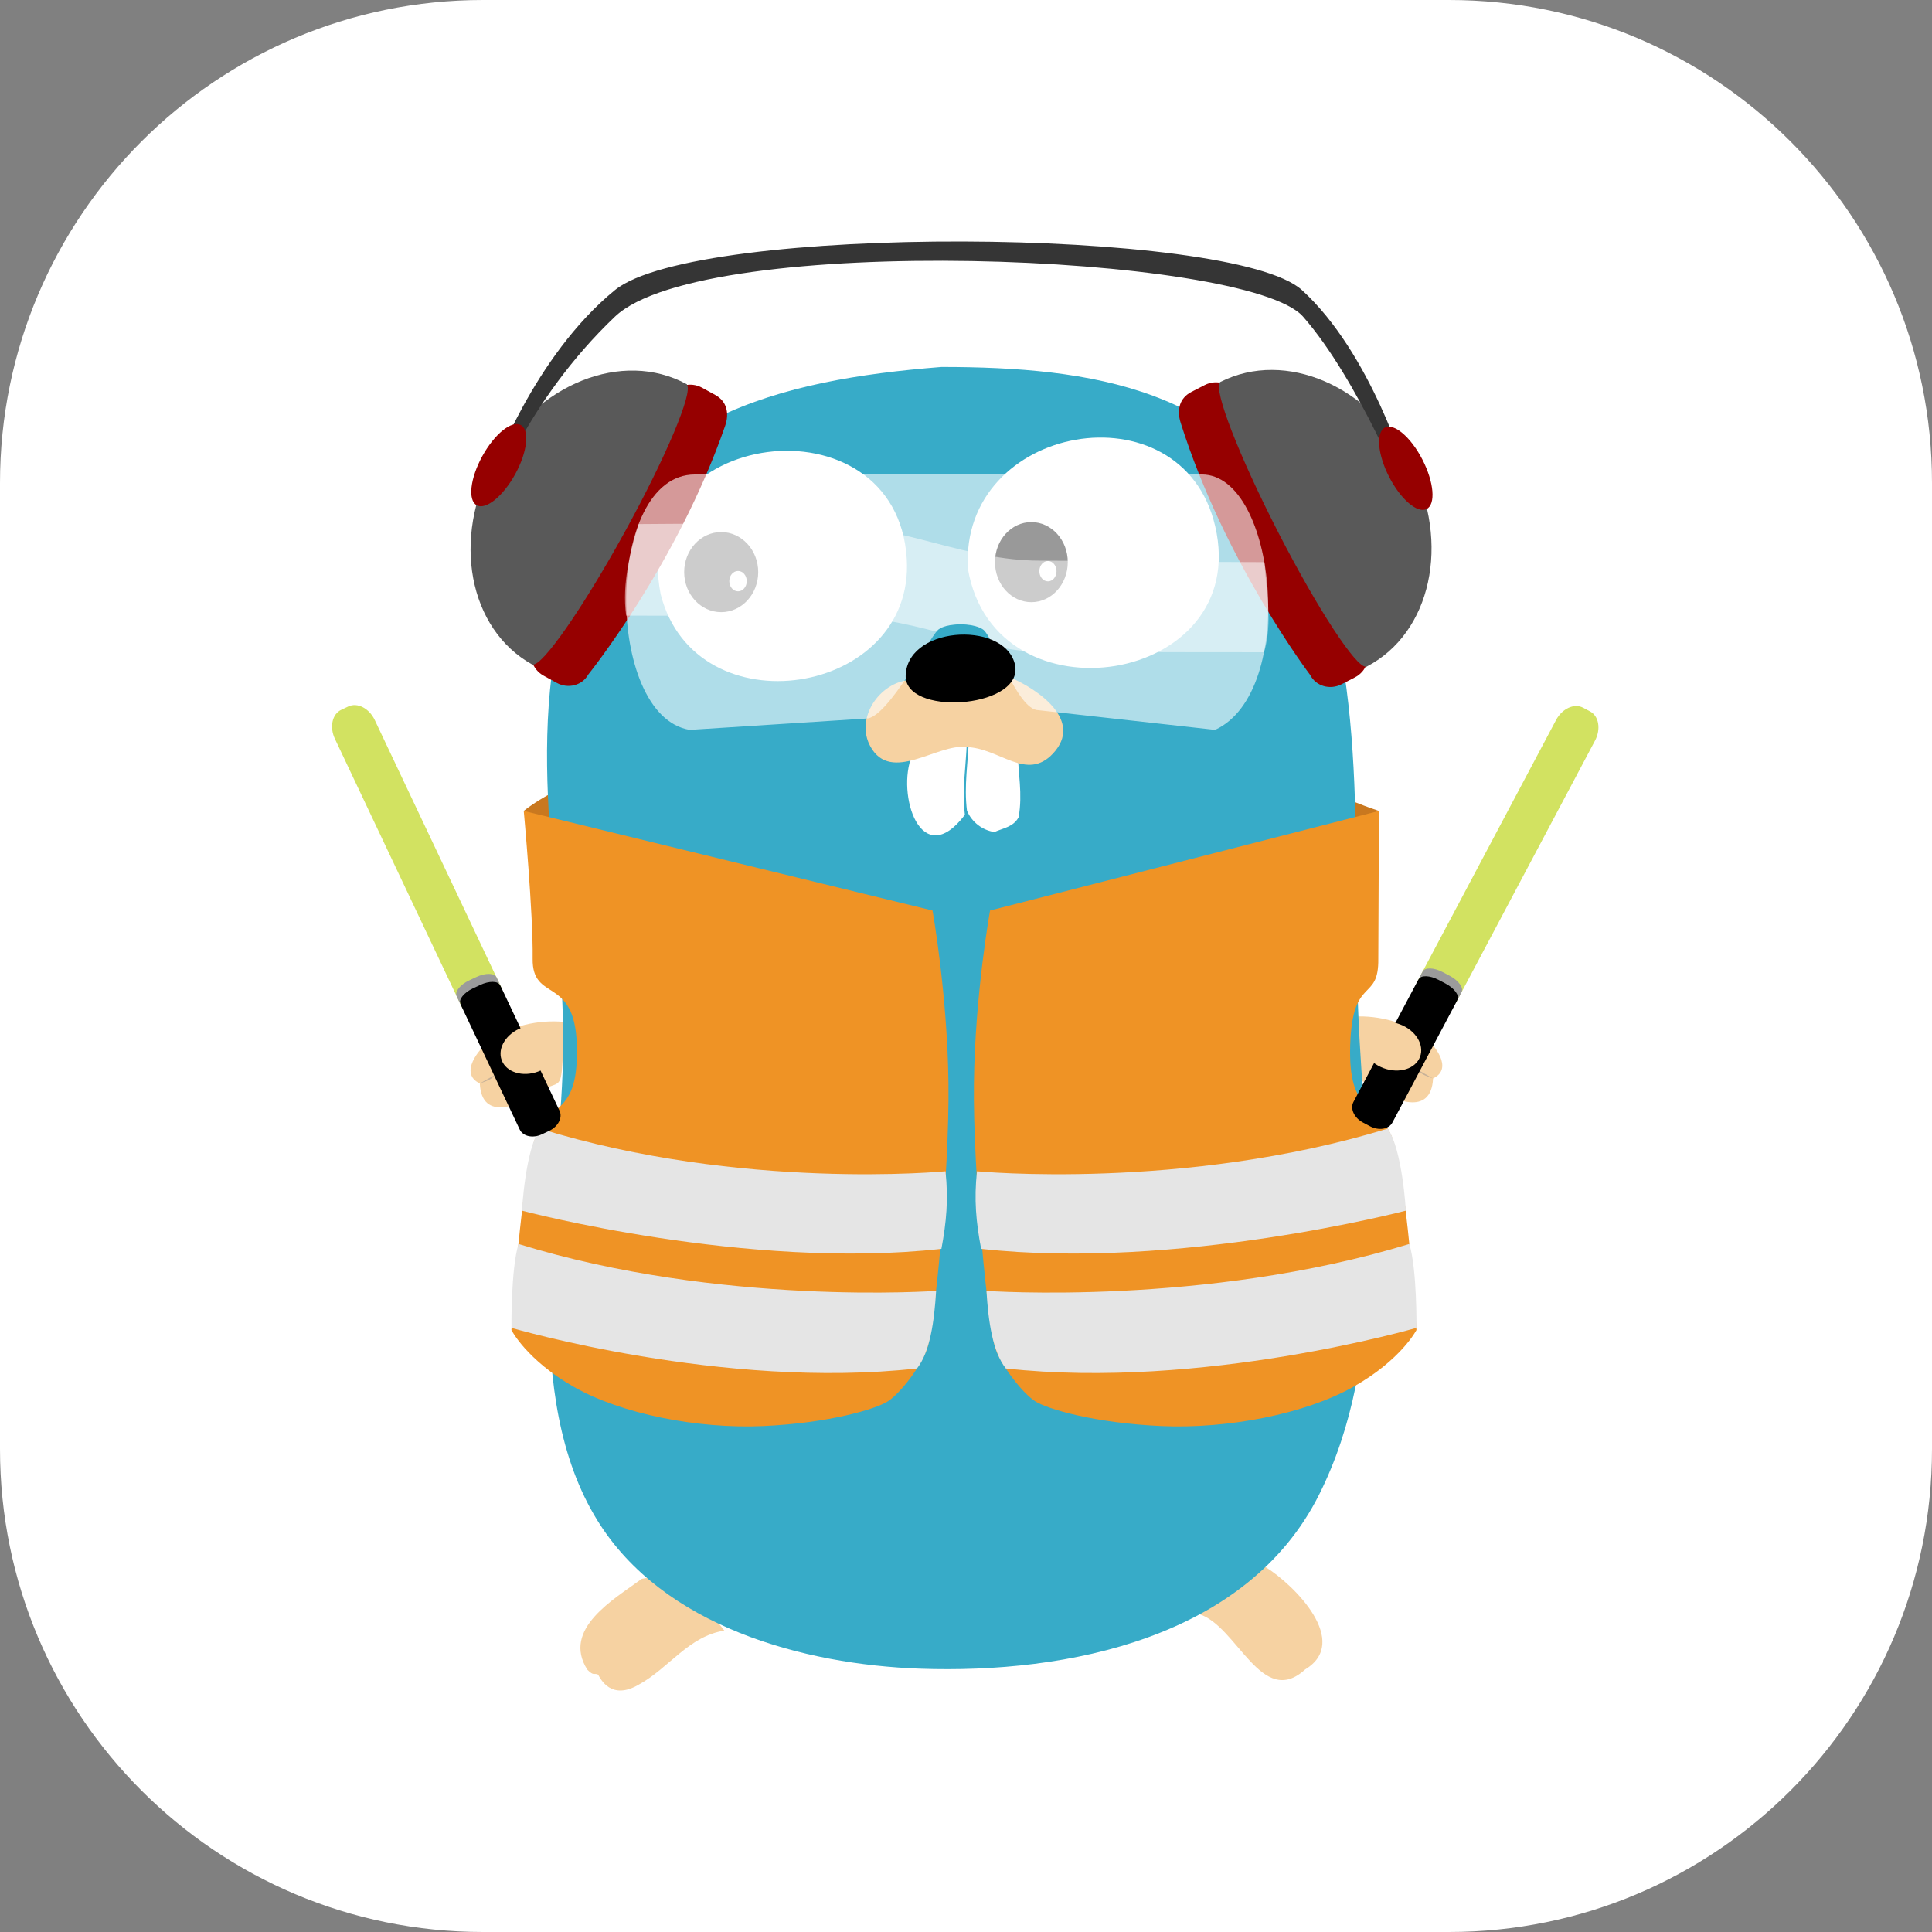 <svg width="512" height="512" viewBox="0 0 512 512" fill="none" xmlns="http://www.w3.org/2000/svg">
    <rect x="0" y="0" width="512" height="512" fill="#808080" stroke="none"/>
    <g clip-path="url(#clip0_63_262)">
        <path d="M0 128C0 57.308 57.308 0 128 0H384C454.692 0 512 57.308 512 128V384C512 454.692 454.692 512 384 512H128C57.308 512 0 454.692 0 384V128Z" fill="white"/>
        <path d="M138.802 214.909C138.802 214.909 166.397 190.918 248.07 190.918C322.995 190.918 344.053 207.893 365.44 214.909L253.867 269.354L138.802 214.909Z" fill="#C9781F"/>
        <path d="M127.152 287.117C127.658 297.523 138.067 292.709 142.783 289.455C147.257 286.367 148.568 288.934 148.96 282.838C149.217 278.834 149.68 274.825 149.452 270.803C142.682 270.19 135.322 271.799 129.773 275.825C126.916 277.912 121.555 284.518 127.164 287.117" fill="#F6D2A2"/>
        <path d="M127.152 287.117C128.668 286.556 130.274 286.154 131.3 284.786Z" fill="#C6B198"/>
        <path d="M151.21 163.142C111.318 151.924 140.981 101.258 173.016 122.103L151.21 163.142ZM328.451 118.3C360.028 96.151 388.561 146.123 351.865 158.697L328.451 118.3Z" fill="#37ABC8"/>
        <path d="M335.244 415.196C343.266 420.153 357.925 435.138 345.893 442.406C334.333 452.977 327.863 430.803 317.716 427.731C322.086 421.806 327.624 416.402 335.244 415.199V415.196ZM191.953 432.131C182.539 433.586 177.239 442.068 169.392 446.375C161.996 450.779 159.168 444.966 158.501 443.785C157.327 443.256 157.439 444.276 155.649 442.478C148.793 431.672 162.792 423.773 170.082 418.406C180.236 416.356 186.6 425.146 191.953 432.131Z" fill="#F6D2A2"/>
        <path d="M152.876 149.141C147.614 146.376 143.753 142.587 146.971 136.507C149.952 130.88 155.489 131.49 160.752 134.27L152.876 149.141ZM343.552 143.859C348.815 141.08 352.676 137.303 349.457 131.223C346.476 125.594 340.939 126.206 335.676 128.986L343.552 143.859Z" fill="#077E91"/>
        <path d="M379.779 285.795C379.273 296.202 368.864 291.387 364.148 288.134C359.674 285.045 358.363 287.612 357.971 281.517C357.714 277.512 357.251 273.504 357.479 269.481C364.249 268.868 371.609 270.478 377.158 274.503C380.015 276.59 385.376 283.197 379.767 285.795" fill="#F6D2A2"/>
        <path d="M379.779 285.795C378.263 285.234 376.658 284.833 375.631 283.464Z" fill="#C6B198"/>
        <path d="M249.469 97.251C289.407 97.251 326.845 102.955 346.362 141.274C363.88 184.224 357.65 230.539 360.321 275.93C362.617 314.906 367.704 359.936 349.596 396.056C330.55 434.057 282.955 443.614 243.74 442.214C212.939 441.113 175.732 431.079 158.348 402.976C137.954 370.007 147.609 320.982 149.089 284.298C150.844 240.842 137.303 197.256 151.598 154.733C166.429 110.624 206.421 100.653 249.466 97.254" fill="#37ABC8"/>
        <path d="M256.518 150.793C263.688 192.42 331.823 181.413 322.037 139.444C313.263 101.797 254.136 112.218 256.518 150.793ZM175.098 157.523C184.391 193.763 242.49 184.485 240.302 148.132C237.693 104.594 166.212 112.995 175.098 157.523ZM269.744 199.316C269.776 204.879 271.049 210.316 269.95 216.56C268.568 219.171 265.855 219.448 263.513 220.502C261.924 220.254 260.424 219.605 259.154 218.616C257.885 217.627 256.889 216.332 256.259 214.851C255.429 208.28 256.569 201.917 256.779 195.343L269.744 199.316Z" fill="white"/>
        <path d="M191.123 162.227C196.541 162.227 200.934 157.475 200.934 151.614C200.934 145.753 196.541 141.001 191.123 141.001C185.705 141.001 181.313 145.753 181.313 151.614C181.313 157.475 185.705 162.227 191.123 162.227Z" fill="black"/>
        <path d="M195.586 156.706C196.863 156.706 197.898 155.498 197.898 154.009C197.898 152.519 196.863 151.311 195.586 151.311C194.308 151.311 193.273 152.519 193.273 154.009C193.273 155.498 194.308 156.706 195.586 156.706Z" fill="white"/>
        <path d="M273.325 159.583C278.653 159.583 282.972 154.832 282.972 148.971C282.972 143.11 278.653 138.358 273.325 138.358C267.997 138.358 263.678 143.11 263.678 148.971C263.678 154.832 267.997 159.583 273.325 159.583Z" fill="black"/>
        <path d="M277.714 154.063C278.971 154.063 279.989 152.856 279.989 151.366C279.989 149.876 278.971 148.668 277.714 148.668C276.458 148.668 275.439 149.876 275.439 151.366C275.439 152.856 276.458 154.063 277.714 154.063Z" fill="white"/>
        <path d="M241.709 200.152C237.428 210.512 244.096 231.229 255.71 215.935C254.88 209.363 256.02 203 256.23 196.426L241.709 200.152Z" fill="white"/>
        <path d="M241.028 180.201C233.05 180.879 226.528 190.353 230.676 197.849C236.17 207.763 248.432 196.971 256.068 197.983C264.857 198.164 272.059 207.264 279.116 199.627C286.969 191.135 275.735 182.863 266.959 179.165L241.028 180.201Z" fill="#F6D2A2"/>
        <path d="M138.802 214.909C138.802 214.909 141.327 242.233 141.155 254.012C140.983 265.79 152.281 258.353 152.868 276.878C153.455 295.403 146.023 291.887 142.107 300.954C138.191 310.021 135.53 352.478 135.53 352.478C135.53 352.478 139.548 360.411 152.096 367.554C164.644 374.697 184.836 378.709 202.295 377.918C219.755 377.128 232.248 373.39 235.37 371.322C238.491 369.255 243.668 362.717 245.617 357.66C247.566 352.603 251.634 310.952 251.351 287.118C251.068 263.285 247.125 241.295 247.125 241.295L138.802 214.909Z" fill="#EF9325"/>
        <path d="M249.481 330.957C198.026 336.694 138.323 320.835 138.323 320.835C138.323 320.835 139.2 304.752 143.062 299.091C196.577 315.649 250.566 310.4 250.566 310.4C251.367 317.908 250.801 323.877 249.483 330.957H249.481ZM243.017 362.656C191.563 368.393 135.543 351.898 135.543 351.898C135.543 351.898 135.363 336.45 137.409 329.666C190.924 346.224 248.082 342.097 248.082 342.097C247.6 350.249 246.452 358.271 243.017 362.654V362.656Z" fill="#E5E5E5"/>
        <path d="M365.438 214.909L365.265 254.012C365.44 265.79 358.417 258.353 357.821 276.878C357.225 295.403 364.752 291.887 368.716 300.954C372.68 310.021 375.375 352.478 375.375 352.478C375.375 352.478 371.306 360.411 358.601 367.554C345.896 374.697 325.461 378.709 307.769 377.918C290.076 377.128 277.442 373.39 274.28 371.322C271.118 369.255 265.877 362.717 263.905 357.66C261.932 352.603 257.81 310.952 258.1 287.118C258.39 263.285 262.378 241.295 262.378 241.295L365.438 214.909Z" fill="#EF9325"/>
        <path d="M259.994 330.957C312.095 336.694 372.563 320.835 372.563 320.835C372.563 320.835 371.676 304.752 367.765 299.091C313.578 315.649 258.911 310.4 258.911 310.4C258.1 317.908 258.671 323.877 260.01 330.957H259.994ZM266.551 362.656C318.653 368.393 375.377 351.898 375.377 351.898C375.377 351.898 375.559 336.45 373.489 329.666C319.302 346.224 261.425 342.097 261.425 342.097C261.913 350.249 263.075 358.271 266.554 362.654L266.551 362.656Z" fill="#E5E5E5"/>
        <path d="M386.223 265.023C384.605 268.075 381.399 269.547 379.065 268.31L377.195 267.321C374.86 266.086 374.28 262.612 375.9 259.56L412.36 190.834C413.977 187.782 417.184 186.311 419.517 187.547L421.388 188.536C423.723 189.771 424.303 193.245 422.683 196.297L386.223 265.023Z" fill="#D2E261"/>
        <path d="M369.003 297.484C368.06 299.262 365.403 299.701 363.068 298.466L361.198 297.477C358.863 296.242 357.735 293.799 358.68 292.022L375.786 259.778C376.729 258 379.386 257.56 381.721 258.795L383.592 259.784C385.926 261.019 387.055 263.463 386.109 265.239L369.003 297.484Z" fill="black"/>
        <path d="M384.213 258.61L382.342 257.621C380.007 256.386 377.62 256.32 377.007 257.471L375.914 259.532C376.527 258.379 378.914 258.447 381.249 259.682L383.119 260.671C385.454 261.906 386.85 263.841 386.24 264.994L387.333 262.933C387.946 261.781 386.546 259.845 384.213 258.61Z" fill="#9B9B9B"/>
        <path d="M366.646 283.066C370.8 284.612 375.136 283.263 376.331 280.054C377.525 276.844 375.126 272.989 370.972 271.443C366.818 269.896 362.482 271.245 361.287 274.455C360.093 277.664 362.492 281.52 366.646 283.066Z" fill="#F6D2A2"/>
        <path d="M122.026 266.135C123.502 269.258 126.637 270.875 129.025 269.748L130.939 268.845C133.326 267.718 134.067 264.273 132.59 261.152L99.323 190.83C97.846 187.707 94.712 186.09 92.324 187.217L90.411 188.119C88.024 189.246 87.283 192.691 88.76 195.813L122.026 266.135Z" fill="#D2E261"/>
        <path d="M137.737 299.345C138.598 301.164 141.233 301.725 143.607 300.598L145.521 299.695C147.908 298.568 149.147 296.18 148.286 294.36L132.692 261.369C131.831 259.551 129.196 258.99 126.822 260.117L124.909 261.02C122.522 262.147 121.282 264.535 122.143 266.355L137.737 299.345Z" fill="black"/>
        <path d="M124.328 259.818L126.242 258.916C128.629 257.789 131.018 257.831 131.59 259.01L132.587 261.119C132.029 259.94 129.64 259.898 127.239 261.024L125.326 261.926C122.939 263.053 121.452 264.922 122.01 266.1L121.012 263.991C120.455 262.813 121.938 260.943 124.328 259.817V259.818Z" fill="#9B9B9B"/>
        <path d="M138.315 272.341C134.161 273.887 131.761 277.742 132.956 280.952C134.15 284.161 138.487 285.51 142.641 283.964C146.795 282.418 149.194 278.563 148 275.353C146.805 272.143 142.469 270.795 138.315 272.341Z" fill="#F6D2A2"/>
        <path d="M155.891 178.762C154.304 181.642 150.563 182.628 147.533 180.963L144.048 179.05C141.018 177.385 139.848 173.702 141.434 170.822L177.701 104.955C179.287 102.075 183.028 101.089 186.059 102.753L189.544 104.667C192.574 106.331 193.355 109.444 192.158 112.895C179.453 149.501 155.891 178.762 155.891 178.762Z" fill="#960000"/>
        <path d="M165.484 141.14C176.513 121.11 183.746 103.883 182.033 101.93L182.072 101.857C182.025 101.831 181.974 101.814 181.929 101.788L181.91 101.779C164.962 92.609 142.162 101.69 130.898 122.148C119.635 142.606 124.168 166.698 141.002 176.077L140.997 176.087C141.067 176.113 141.108 176.148 141.153 176.173L141.193 176.1C143.769 176.51 154.453 161.17 165.48 141.142L165.484 141.14Z" fill="#595959"/>
        <path d="M347.229 178.899C348.729 181.824 352.443 182.917 355.52 181.341L359.059 179.515C362.137 177.939 363.411 174.291 361.91 171.367L327.561 104.483C326.061 101.558 322.348 100.465 319.271 102.041L315.732 103.867C312.654 105.443 311.783 108.533 312.88 112.015C324.522 148.973 347.229 178.899 347.229 178.899Z" fill="#960000"/>
        <path d="M338.726 141.029C328.28 120.689 321.534 103.26 323.317 101.357L323.278 101.283C323.326 101.256 323.377 101.243 323.424 101.217L323.443 101.21C340.661 92.531 363.178 102.253 373.845 123.041C384.512 143.829 379.284 167.766 362.188 176.657L362.193 176.667C362.123 176.693 362.081 176.725 362.033 176.749L361.993 176.675C359.407 177.009 349.169 161.369 338.723 141.03L338.726 141.029Z" fill="#595959"/>
        <path d="M372.735 132.439C372.735 132.439 360.044 100.698 345.327 83.915C330.611 67.133 186.616 61.411 162.97 83.915C139.324 106.42 130.408 132.439 130.408 132.439V125.395C130.408 125.395 141.345 94.494 162.97 76.872C184.594 59.249 326.694 60.176 345.026 76.872C363.358 93.568 372.735 125.395 372.735 125.395V132.439Z" fill="#353535"/>
        <path d="M367.021 113.313C364.578 114.565 365.075 120.41 368.13 126.368C371.185 132.325 375.642 136.14 378.084 134.887C380.526 133.635 380.03 127.79 376.975 121.832C373.919 115.875 369.463 112.06 367.021 113.313Z" fill="#960000"/>
        <path d="M126.337 133.896C128.742 135.218 133.307 131.534 136.533 125.667C139.758 119.8 140.424 113.972 138.019 112.649C135.614 111.327 131.049 115.011 127.823 120.878C124.597 126.745 123.932 132.573 126.337 133.896Z" fill="#960000"/>
        <path opacity="0.6" d="M318.476 125.743H184.171C160.057 125.743 160.14 189.736 182.781 193.423L229.595 190.417C235.256 190.417 246.557 168.524 248.678 166.803C250.799 165.083 257.783 164.873 260.531 166.803C263.28 168.734 269.536 188.21 275.197 188.21L322.011 193.422C343.879 183.373 338.366 125.741 318.489 125.741L318.476 125.743Z" fill="white"/>
        <path opacity="0.5" d="M219.83 138.975C205.039 138.645 181.894 138.779 169.25 138.883C167.13 145.823 164.767 154.612 165.94 163.145L220.133 163.201C230.821 163.201 239.807 165.215 248.178 167.397C248.384 167.136 248.556 166.941 248.691 166.831C250.812 165.109 257.796 164.901 260.544 166.831C261.255 167.331 262.206 169.015 263.315 171.223C267.58 172.123 271.856 172.743 276.296 172.797L334.983 172.85C337.305 165.096 335.594 156.785 335.075 148.974C317.265 148.974 288.959 148.572 275.388 148.572C256.266 148.571 239.572 139.415 219.845 138.976L219.83 138.975Z" fill="white"/>
        <path d="M240.024 179.786C239.433 165.983 265.785 164.257 268.898 175.812C272.002 187.339 241.323 190.029 240.024 179.786Z" fill="black"/>
    </g>
    <defs>
        <clipPath id="clip0_63_262">
            <rect width="512" height="512" fill="white"/>
        </clipPath>
    </defs>
</svg>
